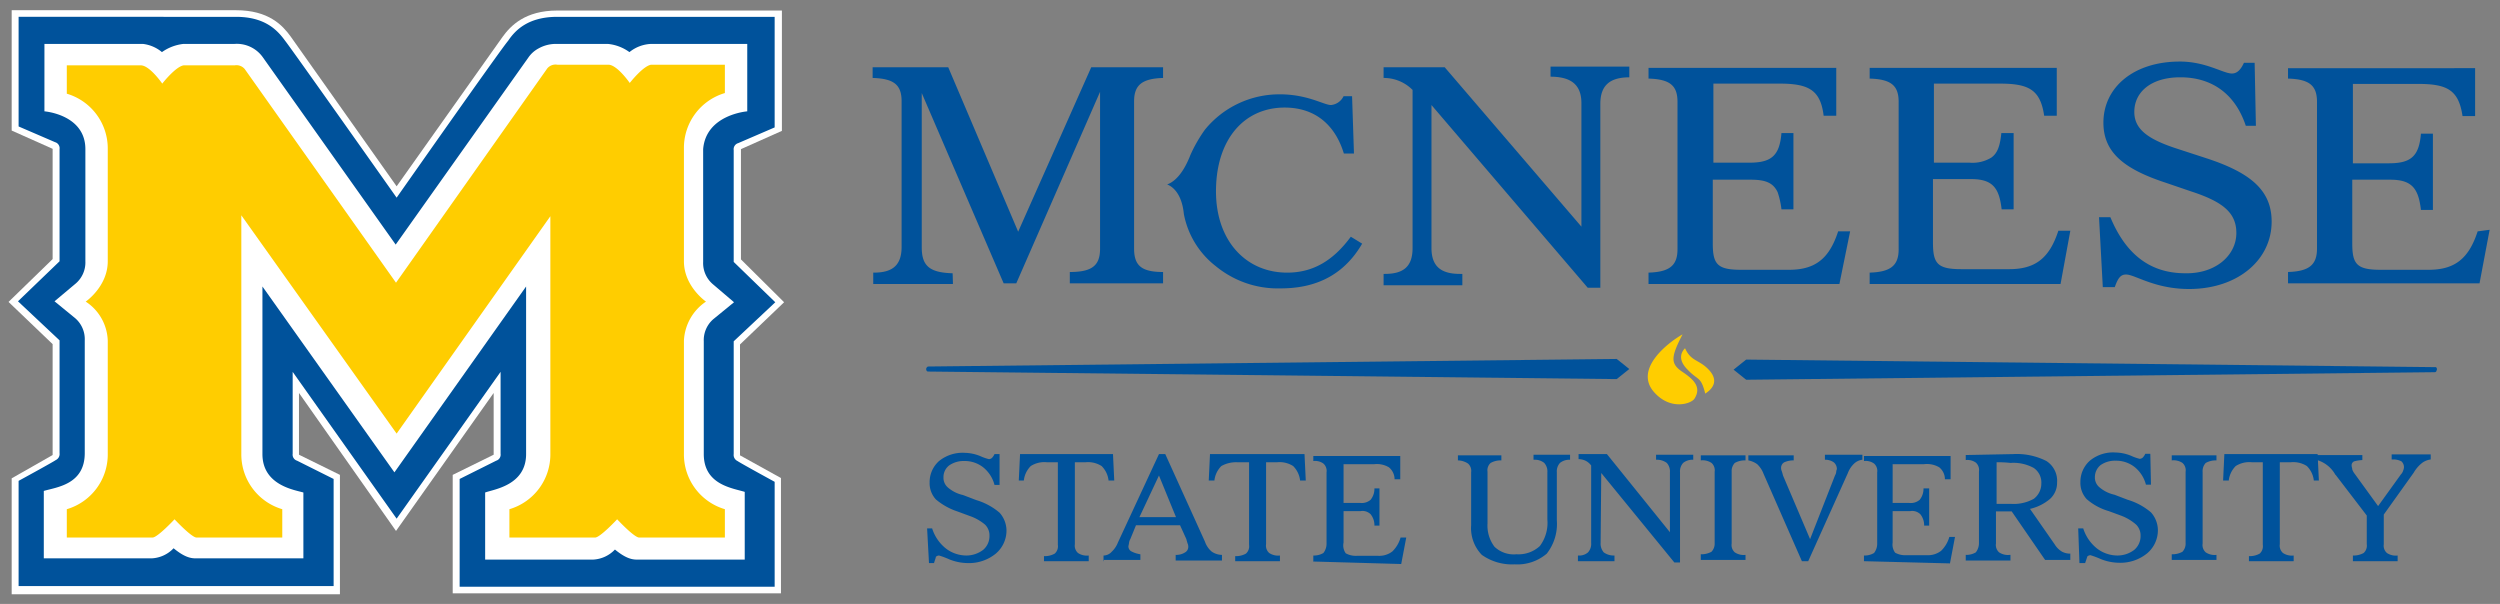 <svg xmlns="http://www.w3.org/2000/svg" viewBox="0 0 248 59.908">
 <rect x="0" y="0" width="248" height="59.908" fill="#808080" stroke="none"/>
 <g transform="matrix(.625 0 0 .625 -7.123 -5.737)">
  <path d="m129 50.35v-17.5l6.5-2.9v-19.1h-35.65c-5.1 0-7.4 2.4-8.7 4.2l-16.8 23.7-16.8-23.75c-1.3-1.8-3.5-4.2-8.7-4.2h-35.6v19.1l6.5 2.9v17.5l-7 6.8 7 6.7v17.6l-6.5 3.7v18.4h52.1v-18.95l-6.5-3.2v-9.8l15.4 21.9 15.5-21.9v9.8l-6.5 3.2v18.8h52.1v-18.3l-6.5-3.6v-17.6l7-6.7z" fill="#fff"/>
  <path d="m14.35 11.85v17.4l5.801 2.5a1 1 0 0 1 0.699 1.1v17.801l-6.6 6.35 6.6 6.199v17.9a1.06 1.06 0 0 1-0.6 1.1c-0.4 0.3-5.9 3.301-5.9 3.301v16.699h50v-17l-5.799-2.898a1 1 0 0 1-0.701-1.102v-13l16.5 23.301 16.5-23.301v13a1 1 0 0 1-0.699 1.102l-5.801 2.898v17.102h50v-16.65s-5.5-3.001-5.9-3.301a1.06 1.06 0 0 1-0.6-1.1v-17.9l6.6-6.199-6.6-6.4v-17.75a1 1 0 0 1 0.701-1.1l5.799-2.5v-17.551h-34.5c-4.5 0-6.599 2.001-7.799 3.801-1 1.1-17.701 24.9-17.701 24.9s-16.799-23.8-17.699-24.9c-1.3-1.8-3.301-3.801-7.801-3.801zm4.1 4.301h15.65a5.77 5.77 0 0 1 3 1.299 7.28 7.28 0 0 1 3.4-1.299h8.1a5.06 5.06 0 0 1 4.5 2.1l21.1 29.75 21.102-29.75a4.56 4.56 0 0 1 1.6-1.4 5.62 5.62 0 0 1 2.9-0.699h8.1a6.94 6.94 0 0 1 3.4 1.299 5.82 5.82 0 0 1 3.398-1.299h15.301v10.699s-6.55 0.5-7 6v17.9a4.4 4.4 0 0 0 1.5 3.5l3.4 2.9-3.301 2.699a4.4 4.4 0 0 0-1.5 3.5v17.9c0 4.9 4.6 5.4 6.5 6v10.75h-17.1c-0.8 0-1.8-0.2-3.5-1.6a5.11 5.11 0 0 1-3.5 1.6h-17.1v-10.65c1.3-0.5 6.5-1.1 6.5-6.1v-26.6l-20.9 29.5-20.949-29.5v26.6c0 5 5.2 5.7 6.5 6.1v10.451h-17.102c-0.8 0-1.8-0.202-3.5-1.602a5.11 5.11 0 0 1-3.5 1.602h-17.1v-10.701c2-0.6 6.5-1 6.5-6v-17.9a4.4 4.4 0 0 0-1.5-3.5l-3.299-2.699 3.398-2.85a4.4 4.4 0 0 0 1.5-3.5v-17.801c0-5.5-6.5-6-6.5-6zm338.9 2.799c-0.912 0-1.785 0.064-2.615 0.188-0.83 0.123-1.617 0.305-2.356 0.541-2.953 0.944-5.138 2.75-6.266 5.094-0.564 1.172-0.863 2.479-0.863 3.879 0 2.3 0.774 4.125 2.387 5.65 1.613 1.525 4.064 2.75 7.414 3.85l4.1 1.4c1.225 0.4 2.287 0.806 3.191 1.242 1.357 0.654 2.359 1.374 3.022 2.24 0.221 0.289 0.405 0.594 0.551 0.918 0.146 0.324 0.256 0.668 0.328 1.033 0.072 0.365 0.107 0.754 0.107 1.166 0 0.45-0.051 0.889-0.152 1.312-0.101 0.424-0.251 0.832-0.445 1.221-0.194 0.388-0.433 0.756-0.713 1.1-0.28 0.344-0.599 0.664-0.957 0.955-0.716 0.581-1.581 1.045-2.562 1.359-0.982 0.314-2.082 0.478-3.269 0.453-1.375 0-2.65-0.181-3.828-0.547-0.589-0.183-1.154-0.412-1.695-0.688-0.541-0.275-1.057-0.598-1.551-0.967-0.494-0.369-0.965-0.783-1.412-1.246-1.342-1.389-2.477-3.203-3.414-5.453h-1.799l0.6 11.1h1.9c0.25-0.7 0.475-1.2 0.75-1.525 0.275-0.325 0.599-0.475 1.049-0.475 0.35 0 0.807 0.144 1.381 0.359 1.72 0.647 4.494 1.941 8.619 1.941 0.963 0 1.889-0.073 2.773-0.211 0.885-0.138 1.727-0.34 2.522-0.604 2.384-0.79 4.336-2.118 5.691-3.82 0.452-0.567 0.837-1.176 1.15-1.82 0.627-1.289 0.963-2.721 0.963-4.246 0-1.875-0.477-3.439-1.449-4.785s-2.438-2.473-4.414-3.469c-1.317-0.664-2.862-1.271-4.637-1.846l-4.6-1.5c-1.15-0.375-2.143-0.757-2.986-1.16-0.844-0.403-1.538-0.827-2.088-1.289-0.825-0.694-1.326-1.473-1.525-2.389-0.066-0.305-0.1-0.625-0.1-0.963 0-1.2 0.379-2.273 1.096-3.147 0.239-0.291 0.516-0.559 0.828-0.803 1.25-0.975 3.075-1.551 5.375-1.551 3.125 0 5.743 1.017 7.682 3.023 0.388 0.401 0.748 0.842 1.08 1.322 0.332 0.48 0.635 1.001 0.908 1.56 0.274 0.559 0.518 1.157 0.73 1.795h1.6l-0.199-10h-1.699c-0.25 0.55-0.525 0.974-0.838 1.262-0.156 0.144-0.321 0.253-0.498 0.326-0.177 0.073-0.364 0.111-0.564 0.111-0.35 0-0.781-0.119-1.297-0.297-0.516-0.178-1.115-0.415-1.803-0.652-0.688-0.237-1.462-0.476-2.328-0.654-0.866-0.178-1.823-0.297-2.873-0.297zm-99.85 0.801v1.6c0.85 0 1.581 0.089 2.199 0.264 1.856 0.525 2.701 1.837 2.701 3.938v19.6l-21.701-25.301h-9.699v1.701a6.42 6.42 0 0 1 4.6 1.898v25.102c0 2.9-1.4 4.1-4.4 4.1h-0.199v1.799h12.5v-1.799h-0.4c-0.775 0-1.443-0.082-2.01-0.248-0.567-0.166-1.034-0.414-1.402-0.752-0.738-0.675-1.088-1.7-1.088-3.1v-22.701l24.801 29h2v-29.199c0-0.725 0.094-1.351 0.283-1.881 0.378-1.059 1.136-1.736 2.289-2.07 0.577-0.167 1.252-0.25 2.027-0.25v-1.699zm-107.6 0.1v1.701c0.85 0.025 1.562 0.105 2.152 0.254 1.772 0.445 2.447 1.495 2.447 3.445v23.1c0 0.725-0.087 1.345-0.266 1.865-0.356 1.041-1.075 1.686-2.182 2.002-0.553 0.158-1.203 0.232-1.953 0.232h-0.1v1.801h12.65l-0.051-1.699c-0.925-0.025-1.693-0.113-2.326-0.275-0.949-0.244-1.592-0.656-1.998-1.279-0.135-0.208-0.245-0.439-0.33-0.695-0.17-0.512-0.246-1.127-0.246-1.852v-24.5l13 30.201h2l13.301-30.4v24.9c0 1.012-0.183 1.786-0.596 2.357-0.688 0.952-2.018 1.342-4.205 1.342v1.801h14.801v-1.801c-1.7 0-2.849-0.25-3.574-0.838-0.725-0.588-1.025-1.511-1.025-2.861v-23.4c0-1.3 0.325-2.2 1.062-2.787 0.738-0.588 1.887-0.862 3.537-0.912v-1.701h-11.4l-11.6 26.1-11.1-26.1zm123.15 0.1v1.701c1.7 0.05 2.849 0.325 3.574 0.912 0.362 0.294 0.62 0.666 0.785 1.127 0.166 0.461 0.24 1.01 0.24 1.66v23.4c0 0.65-0.082 1.199-0.256 1.66-0.173 0.461-0.438 0.833-0.807 1.127-0.738 0.588-1.887 0.862-3.537 0.912v1.801h30.299l1.701-8.35h-1.9c-0.875 2.688-2.062 4.397-3.856 5.303-1.076 0.543-2.37 0.797-3.945 0.797h-7.6c-0.95 0-1.707-0.055-2.307-0.191-1.8-0.408-2.193-1.533-2.193-4.008v-10.102h6c2.4 0 3.601 0.5 4.301 2a13.09 13.09 0 0 1 0.6 2.701h1.9v-12.1h-1.9c-0.075 0.9-0.213 1.643-0.432 2.252-0.109 0.305-0.238 0.576-0.391 0.816-0.305 0.48-0.7 0.838-1.205 1.094-0.757 0.383-1.76 0.537-3.072 0.537h-5.701v-12.551h10.5c1.725 0 3.071 0.141 4.106 0.533 0.689 0.261 1.241 0.635 1.674 1.152 0.217 0.259 0.402 0.554 0.562 0.889 0.16 0.335 0.294 0.711 0.402 1.131 0.109 0.42 0.193 0.884 0.256 1.397h2v-7.602zm35.1 0v1.701c0.85 0.025 1.562 0.105 2.152 0.254 0.591 0.148 1.059 0.364 1.422 0.658 0.725 0.588 1.025 1.487 1.025 2.787v23.4c0 0.65-0.081 1.199-0.254 1.66-0.173 0.461-0.44 0.833-0.809 1.127-0.738 0.588-1.887 0.862-3.537 0.912v1.801h30.299l1.551-8.449h-1.9c-0.35 1.075-0.75 1.992-1.219 2.766-1.406 2.32-3.43 3.334-6.58 3.334h-7.602c-1.425 0-2.414-0.127-3.094-0.459-0.68-0.332-1.049-0.871-1.236-1.693-0.125-0.548-0.17-1.224-0.17-2.049v-10.1h6c2.55 0 3.808 0.732 4.445 2.574 0.212 0.614 0.355 1.352 0.455 2.227h1.9v-12.1h-1.949c-0.1 1-0.25 1.8-0.5 2.438-0.25 0.637-0.602 1.111-1.102 1.461a5.73 5.73 0 0 1-3.398 0.801h-5.701v-12.551h10.5c1.725 0 3.056 0.141 4.078 0.533 0.341 0.131 0.647 0.29 0.922 0.48 0.275 0.191 0.519 0.413 0.734 0.672 0.431 0.518 0.751 1.18 0.982 2.019 0.116 0.42 0.208 0.884 0.283 1.397h2v-7.602zm66.4 0.051v1.65c2.55 0.075 3.862 0.656 4.359 2.039 0.166 0.461 0.24 1.01 0.24 1.66v23.301c0 2.6-1.3 3.599-4.6 3.699v1.801h30.398l1.602-8.5-1.9 0.25c-0.7 2.15-1.6 3.675-2.85 4.662-0.312 0.247-0.647 0.46-1.006 0.641-0.359 0.181-0.741 0.331-1.15 0.449-0.819 0.236-1.745 0.348-2.795 0.348h-7.6c-1.425 0-2.414-0.127-3.094-0.459-0.68-0.332-1.051-0.871-1.238-1.693-0.125-0.548-0.168-1.222-0.168-2.047v-10.102h6c0.85 0 1.557 0.081 2.144 0.258 0.294 0.088 0.557 0.202 0.795 0.34s0.447 0.3 0.635 0.49c0.75 0.762 1.126 1.963 1.326 3.713h1.9v-12.1h-1.9c-0.113 1.35-0.365 2.348-0.822 3.068-0.305 0.48-0.7 0.838-1.205 1.094-0.757 0.383-1.76 0.537-3.072 0.537h-5.701v-12.6h10.4c1.15 0 2.124 0.063 2.949 0.221 0.412 0.079 0.788 0.182 1.129 0.312 0.341 0.131 0.647 0.288 0.922 0.479 0.825 0.572 1.368 1.432 1.715 2.691 0.116 0.42 0.21 0.884 0.285 1.397h2v-7.6zm-160 4.15a15.23 15.23 0 0 0-11.9 5.6 23 23 0 0 0-2.301 4c-1 2.6-2.299 4.199-3.699 4.699 1.35 0.55 2.4 2.101 2.65 4.701a13.71 13.71 0 0 0 1.787 4.617 13.71 13.71 0 0 0 3.312 3.682 15.52 15.52 0 0 0 4.832 2.684 15.52 15.52 0 0 0 5.467 0.816c5.075 0 9.003-1.76 11.781-5.416 0.397-0.522 0.769-1.084 1.119-1.684l-1.799-1.1c-0.7 0.95-1.426 1.782-2.184 2.494-0.758 0.713-1.548 1.306-2.379 1.781-1.663 0.95-3.489 1.424-5.539 1.424-1.625 0-3.144-0.312-4.508-0.904-0.682-0.296-1.325-0.662-1.924-1.094-0.599-0.432-1.151-0.929-1.654-1.488-1.006-1.119-1.81-2.485-2.361-4.064-0.552-1.58-0.852-3.373-0.852-5.348 0-3.112 0.633-5.761 1.762-7.856 0.752-1.397 1.725-2.548 2.877-3.426 0.576-0.439 1.196-0.81 1.857-1.109 0.661-0.299 1.362-0.527 2.098-0.68 0.736-0.153 1.507-0.23 2.307-0.23 3.938 0 7.033 1.838 8.75 5.58 0.245 0.535 0.461 1.108 0.648 1.721h1.602l-0.301-9.102h-1.35a2.47 2.47 0 0 1-2 1.4c-0.825 0-2.494-0.955-5.133-1.434-0.88-0.159-1.867-0.266-2.967-0.266zm53.449 42-109.3 1.199a0.45 0.45 0 0 0-0.299 0.4c0 0.2 0.099 0.4 0.299 0.4l109.3 1.199 2-1.6zm20.551 0.1-2 1.6 2 1.6 109.3-1.199c0.2 0 0.301-0.2 0.301-0.4h0.049c0-0.2-0.099-0.4-0.199-0.4zm58.648 14.75a5.79 5.79 0 0 0-4.1 1.301 4.48 4.48 0 0 0-1.5 3.398 3.78 3.78 0 0 0 1 2.701 9.18 9.18 0 0 0 3.5 1.9l1.9 0.699a7.68 7.68 0 0 1 2.449 1.449 2.41 2.41 0 0 1 0.701 1.801 2.84 2.84 0 0 1-1 2.199 4.39 4.39 0 0 1-2.701 0.9 5.39 5.39 0 0 1-3.199-1.1 6.61 6.61 0 0 1-2.199-3.199h-0.801l0.199 5.5h0.9c0.1-0.3 0.2-0.551 0.35-1.051a0.76 0.76 0 0 1 0.5-0.199 13.56 13.56 0 0 1 1.602 0.6 8 8 0 0 0 3 0.6 6.71 6.71 0 0 0 4.398-1.5 4.8 4.8 0 0 0 1.701-3.699 4.3 4.3 0 0 0-1.1-2.801 10.23 10.23 0 0 0-3.701-2l-2.1-0.801a5.45 5.45 0 0 1-2.4-1.199 2 2 0 0 1-0.699-1.6 2.46 2.46 0 0 1 0.9-1.9 4 4 0 0 1 2.398-0.699 4.72 4.72 0 0 1 3 1 5.26 5.26 0 0 1 1.801 2.799h0.801l-0.102-4.9h-0.799a2.09 2.09 0 0 1-0.4 0.602 0.76 0.76 0 0 1-0.5 0.199 7.84 7.84 0 0 1-1.4-0.5 6.87 6.87 0 0 0-2.4-0.5zm-182.65 0.051a5.94 5.94 0 0 0-4.102 1.299 4.48 4.48 0 0 0-1.5 3.4 3.78 3.78 0 0 0 1 2.699 10.3 10.3 0 0 0 3.4 1.9l1.9 0.701a7.68 7.68 0 0 1 2.5 1.398 2.41 2.41 0 0 1 0.699 1.801 2.84 2.84 0 0 1-1 2.199 4.39 4.39 0 0 1-2.699 0.9 5.39 5.39 0 0 1-3.199-1.1 6.61 6.61 0 0 1-2.201-3.199h-0.799l0.299 5.5h0.801c0.1-0.4 0.199-0.55 0.299-1a0.76 0.76 0 0 1 0.5-0.201 13.56 13.56 0 0 1 1.602 0.6 8 8 0 0 0 3 0.602 6.71 6.71 0 0 0 4.398-1.5 4.8 4.8 0 0 0 1.701-3.701 4.3 4.3 0 0 0-1.1-2.799 10.23 10.23 0 0 0-3.701-2l-2.1-0.801a5.45 5.45 0 0 1-2.4-1.199 2 2 0 0 1-0.699-1.602 2.32 2.32 0 0 1 0.9-1.898 4 4 0 0 1 2.398-0.701 4.72 4.72 0 0 1 3 1 5.26 5.26 0 0 1 1.801 2.801h0.801v-4.9h-0.801a2.09 2.09 0 0 1-0.4 0.6 0.76 0.76 0 0 1-0.5 0.201 7.84 7.84 0 0 1-1.4-0.5 6.87 6.87 0 0 0-2.398-0.5zm8.75 0.199-0.201 4.199h0.801a3.84 3.84 0 0 1 1.1-2.299 4 4 0 0 1 2.6-0.6h1.701v13.1a1.55 1.55 0 0 1-0.5 1.4 3.29 3.29 0 0 1-1.701 0.398v0.801h7.1v-0.9a2.54 2.54 0 0 1-1.699-0.4 1.55 1.55 0 0 1-0.5-1.398v-13h1.65a4 4 0 0 1 2.6 0.6 3.84 3.84 0 0 1 1.1 2.299h0.9l-0.199-4.199zm22.049 0-6.5 14a4 4 0 0 1-1 1.5 1.76 1.76 0 0 1-1.299 0.6v0.701h5.85v-0.9a4.42 4.42 0 0 1-1.5-0.5 0.91 0.91 0 0 1-0.4-0.801 4.33 4.33 0 0 0 0.1-0.5 1.42 1.42 0 0 1 0.201-0.6l0.898-2.199h7l1 2.199a6.37 6.37 0 0 0 0.201 0.699 1.27 1.27 0 0 1 0.1 0.602 1 1 0 0 1-0.5 0.799 2.6 2.6 0 0 1-1.5 0.4v0.9h7.35v-0.9a3 3 0 0 1-1.6-0.5 3.55 3.55 0 0 1-1.1-1.6l-6.301-13.9zm-8.799 16.801h-0.051v0.199h0.051zm16.898-16.801-0.199 4.199h0.9a3.84 3.84 0 0 1 1.1-2.299 4.75 4.75 0 0 1 2.6-0.6h1.801v13.1a1.55 1.55 0 0 1-0.5 1.4 3.29 3.29 0 0 1-1.701 0.398v0.801h7.102v-0.9a2.54 2.54 0 0 1-1.701-0.4 1.55 1.55 0 0 1-0.5-1.398v-13h1.701a4 4 0 0 1 2.6 0.6 3.84 3.84 0 0 1 1.1 2.299h0.9l-0.201-4.199zm58.5 0v0.801a2.66 2.66 0 0 1 1.201 0.299 2.7 2.7 0 0 1 0.799 0.701v12.299a2 2 0 0 1-0.5 1.5 2.1 2.1 0 0 1-1.5 0.5h-0.1v0.9h5.801v-0.9h-0.201a2.69 2.69 0 0 1-1.5-0.5 2.1 2.1 0 0 1-0.5-1.5l0.102-11.1 11.6 14.199h0.9v-14.299a2 2 0 0 1 0.5-1.5 2.35 2.35 0 0 1 1.6-0.5v-0.801h-5.9v0.801a2.62 2.62 0 0 1 1.699 0.5 2 2 0 0 1 0.5 1.5v9.5l-10-12.4zm69.051 0-7.6 0.15v0.799a2.28 2.28 0 0 1 1.6 0.4 1.55 1.55 0 0 1 0.5 1.4v11.449a2.39 2.39 0 0 1-0.5 1.4 2.93 2.93 0 0 1-1.6 0.4v0.9h7.1v-0.9h-0.1a2.54 2.54 0 0 1-1.701-0.4 1.55 1.55 0 0 1-0.5-1.4v-5.1h2.5l5.301 7.701h4v-1a2.77 2.77 0 0 1-1.301-0.301 3.45 3.45 0 0 1-1.199-1.199l-3.9-5.602a7.45 7.45 0 0 0 3.201-1.6 3.47 3.47 0 0 0 1.1-2.6 3.73 3.73 0 0 0-1.701-3.4 10.39 10.39 0 0 0-5.199-1.1zm33.449 0-0.199 4.199h0.9a3.84 3.84 0 0 1 1.1-2.299 4 4 0 0 1 2.6-0.6h1.701v13.1a1.55 1.55 0 0 1-0.5 1.4 3.29 3.29 0 0 1-1.701 0.398v0.801h7.1v-0.9a2.54 2.54 0 0 1-1.699-0.4 1.55 1.55 0 0 1-0.5-1.398v-13h1.699a4 4 0 0 1 2.602 0.6 3.84 3.84 0 0 1 1.1 2.299h0.799l-0.152-3.211a4.92 4.92 0 0 1 2.754 2.262l0.1 0.1 4.9 6.4v4.551a1.55 1.55 0 0 1-0.5 1.398 3.29 3.29 0 0 1-1.701 0.4v0.9h7.1v-0.9a2.54 2.54 0 0 1-1.699-0.4 1.55 1.55 0 0 1-0.5-1.398v-4.701l4.75-6.65a5.39 5.39 0 0 1 1.4-1.6 3 3 0 0 1 1.299-0.5v-0.799h-6.199v0.799h0.25a2.77 2.77 0 0 1 1.301 0.301 1.23 1.23 0 0 1 0.398 0.799 1.27 1.27 0 0 1-0.1 0.602 1.61 1.61 0 0 1-0.4 0.699l-3.6 5-3.699-5.1a2.51 2.51 0 0 1-0.4-0.701c0-0.2-0.1-0.4-0.1-0.6a0.67 0.67 0 0 1 0.4-0.699 5.85 5.85 0 0 1 1.299-0.201v-0.799h-7.092l-0.008-0.15zm-109.65 0.1v0.801h0.1a2.35 2.35 0 0 1 1.6 0.5 2 2 0 0 1 0.5 1.5v7.5a6.14 6.14 0 0 1-1.199 4.199 5 5 0 0 1-3.701 1.301 4.44 4.44 0 0 1-3.5-1.201 5.57 5.57 0 0 1-1.1-3.699v-8.199a1.55 1.55 0 0 1 0.5-1.4 3.29 3.29 0 0 1 1.699-0.4v-0.801h-6.898v0.801a3 3 0 0 1 1.6 0.5 1.55 1.55 0 0 1 0.5 1.4v8.4a6.1 6.1 0 0 0 1.699 4.699 8.3 8.3 0 0 0 5.201 1.5 7.18 7.18 0 0 0 5.1-1.699 7.64 7.64 0 0 0 1.6-5.301v-7.6a2 2 0 0 1 0.5-1.5 2.35 2.35 0 0 1 1.6-0.5v-0.801zm46.25 0v0.801a2.3 2.3 0 0 1 1.398 0.4 1.39 1.39 0 0 1 0.5 1c0 0.2-0.1 0.3-0.1 0.5a1.42 1.42 0 0 1-0.199 0.6l-3.951 10.1-4.299-10.1a6.39 6.39 0 0 0-0.201-0.701 1.27 1.27 0 0 1-0.1-0.6 1 1 0 0 1 0.5-0.799 3.65 3.65 0 0 1 1.5-0.301v-0.801h-7.199v0.801a3.51 3.51 0 0 1 1.4 0.6 4 4 0 0 1 1 1.5l6.1 13.9h1l6.299-14a4 4 0 0 1 1-1.5 2.23 2.23 0 0 1 1.301-0.6v-0.801zm-19.701 0.1v0.801a2.54 2.54 0 0 1 1.701 0.4 1.55 1.55 0 0 1 0.5 1.4v11.299a1.87 1.87 0 0 1-0.5 1.4 3.29 3.29 0 0 1-1.701 0.4v0.9h7.1v-0.801a2.54 2.54 0 0 1-1.699-0.4 1.55 1.55 0 0 1-0.5-1.4v-11.398a1.87 1.87 0 0 1 0.5-1.4 3.29 3.29 0 0 1 1.699-0.4v-0.801zm74.75 0v0.801a2.54 2.54 0 0 1 1.701 0.4 1.55 1.55 0 0 1 0.5 1.4v11.299a1.87 1.87 0 0 1-0.5 1.4 3.29 3.29 0 0 1-1.701 0.4v0.9h7.1v-0.801a2.54 2.54 0 0 1-1.699-0.4 1.55 1.55 0 0 1-0.5-1.4v-11.398a1.87 1.87 0 0 1 0.5-1.4 3.29 3.29 0 0 1 1.699-0.4v-0.801zm-136.25 0.102v0.799a2.28 2.28 0 0 1 1.6 0.4 1.55 1.55 0 0 1 0.5 1.4v11.4a2.39 2.39 0 0 1-0.5 1.398 2.93 2.93 0 0 1-1.6 0.4v0.9l-0.049 0.051 14 0.398 0.799-4.199h-0.9a5 5 0 0 1-1.299 2.199 3.41 3.41 0 0 1-2.201 0.701h-3.5a3.29 3.29 0 0 1-1.699-0.4 2.15 2.15 0 0 1-0.35-1.699v-5h2.699a1.84 1.84 0 0 1 1.6 0.5 2.79 2.79 0 0 1 0.602 1.799h0.799v-5.9h-0.799a2.79 2.79 0 0 1-0.602 1.801 2.16 2.16 0 0 1-1.699 0.5h-2.6v-6.15h4.9a3.72 3.72 0 0 1 2.299 0.5 2.46 2.46 0 0 1 0.9 1.9h0.9v-3.699zm87.4 0v0.799a2.28 2.28 0 0 1 1.6 0.4 1.55 1.55 0 0 1 0.5 1.4v11.4a2.39 2.39 0 0 1-0.5 1.398 2.93 2.93 0 0 1-1.6 0.4v0.9l13.65 0.35 0.799-4.199h-0.898a5 5 0 0 1-1.301 2.199 3.41 3.41 0 0 1-2.199 0.701h-3.5a3.17 3.17 0 0 1-1.602-0.4 2.15 2.15 0 0 1-0.398-1.6v-5h2.799a1.84 1.84 0 0 1 1.6 0.5 2.79 2.79 0 0 1 0.602 1.799h0.799v-5.9h-0.9a2.79 2.79 0 0 1-0.6 1.801 2.16 2.16 0 0 1-1.699 0.5h-2.6v-6.15h5a3.87 3.87 0 0 1 2.398 0.5 2.46 2.46 0 0 1 0.9 1.9h0.9v-3.699zm21.051 1a16.2 16.2 0 0 1 2.199 0.1 6.71 6.71 0 0 1 3.699 0.799 2.79 2.79 0 0 1 1.201 2.5 3 3 0 0 1-1.201 2.4 6.56 6.56 0 0 1-3.6 0.801h-2.299zm-132.95 2.1 2.701 6.6h-5.801z" fill="#00529b"/>
  <path d="m99.85 19.449a1.7 1.7 0 0 0-1.6 0.602l-24 34-24-33.9a1.7 1.7 0 0 0-1.6-0.6h-8.1c-1.3 0.2-3.4 2.898-3.4 2.898s-2-2.898-3.4-2.898h-11.75v4.5a9.06 9.06 0 0 1 6.5 8.799v17.801c0 4-3.5 6.4-3.5 6.4a7.69 7.69 0 0 1 3.5 6.199v17.9a9.06 9.06 0 0 1-6.5 8.85v4.5h13.6c0.8 0 3.5-2.9 3.5-2.9s2.7 2.9 3.5 2.9h13.6v-4.5a9.06 9.06 0 0 1-6.5-8.801v-37.85l24.65 34.65 24.4-34.5v37.699a9.06 9.06 0 0 1-6.5 8.801v4.5h13.6c0.8 0 3.5-2.9 3.5-2.9s2.7 2.9 3.5 2.9h13.6v-4.5a9.06 9.06 0 0 1-6.5-8.801v-17.949a7.91 7.91 0 0 1 3.5-6.199s-3.5-2.4-3.5-6.4v-17.9a9.06 9.06 0 0 1 6.5-8.801v-4.5h-11.699c-1.3 0.2-3.4 2.9-3.4 2.9s-2-2.9-3.4-2.9zm178.6 42.801c-2.3 1.3-7.898 5.601-4.398 9.301 2.6 2.8 5.799 1.698 6.299 0.898 1.2-1.9-0.299-3.1-1.699-4.1-2.2-1.4-2.101-2.4-0.201-6.1zm0.4 2.199c-0.5 0.5-1.3 1.7 0.4 3.4 1.7 1.8 2.101 1.001 2.801 3.801 1.1-0.7 2.598-2.2-0.102-4.4-1.3-1-2.3-1.001-3.1-2.801z" fill="#ffcd00"/>
 </g>
</svg>